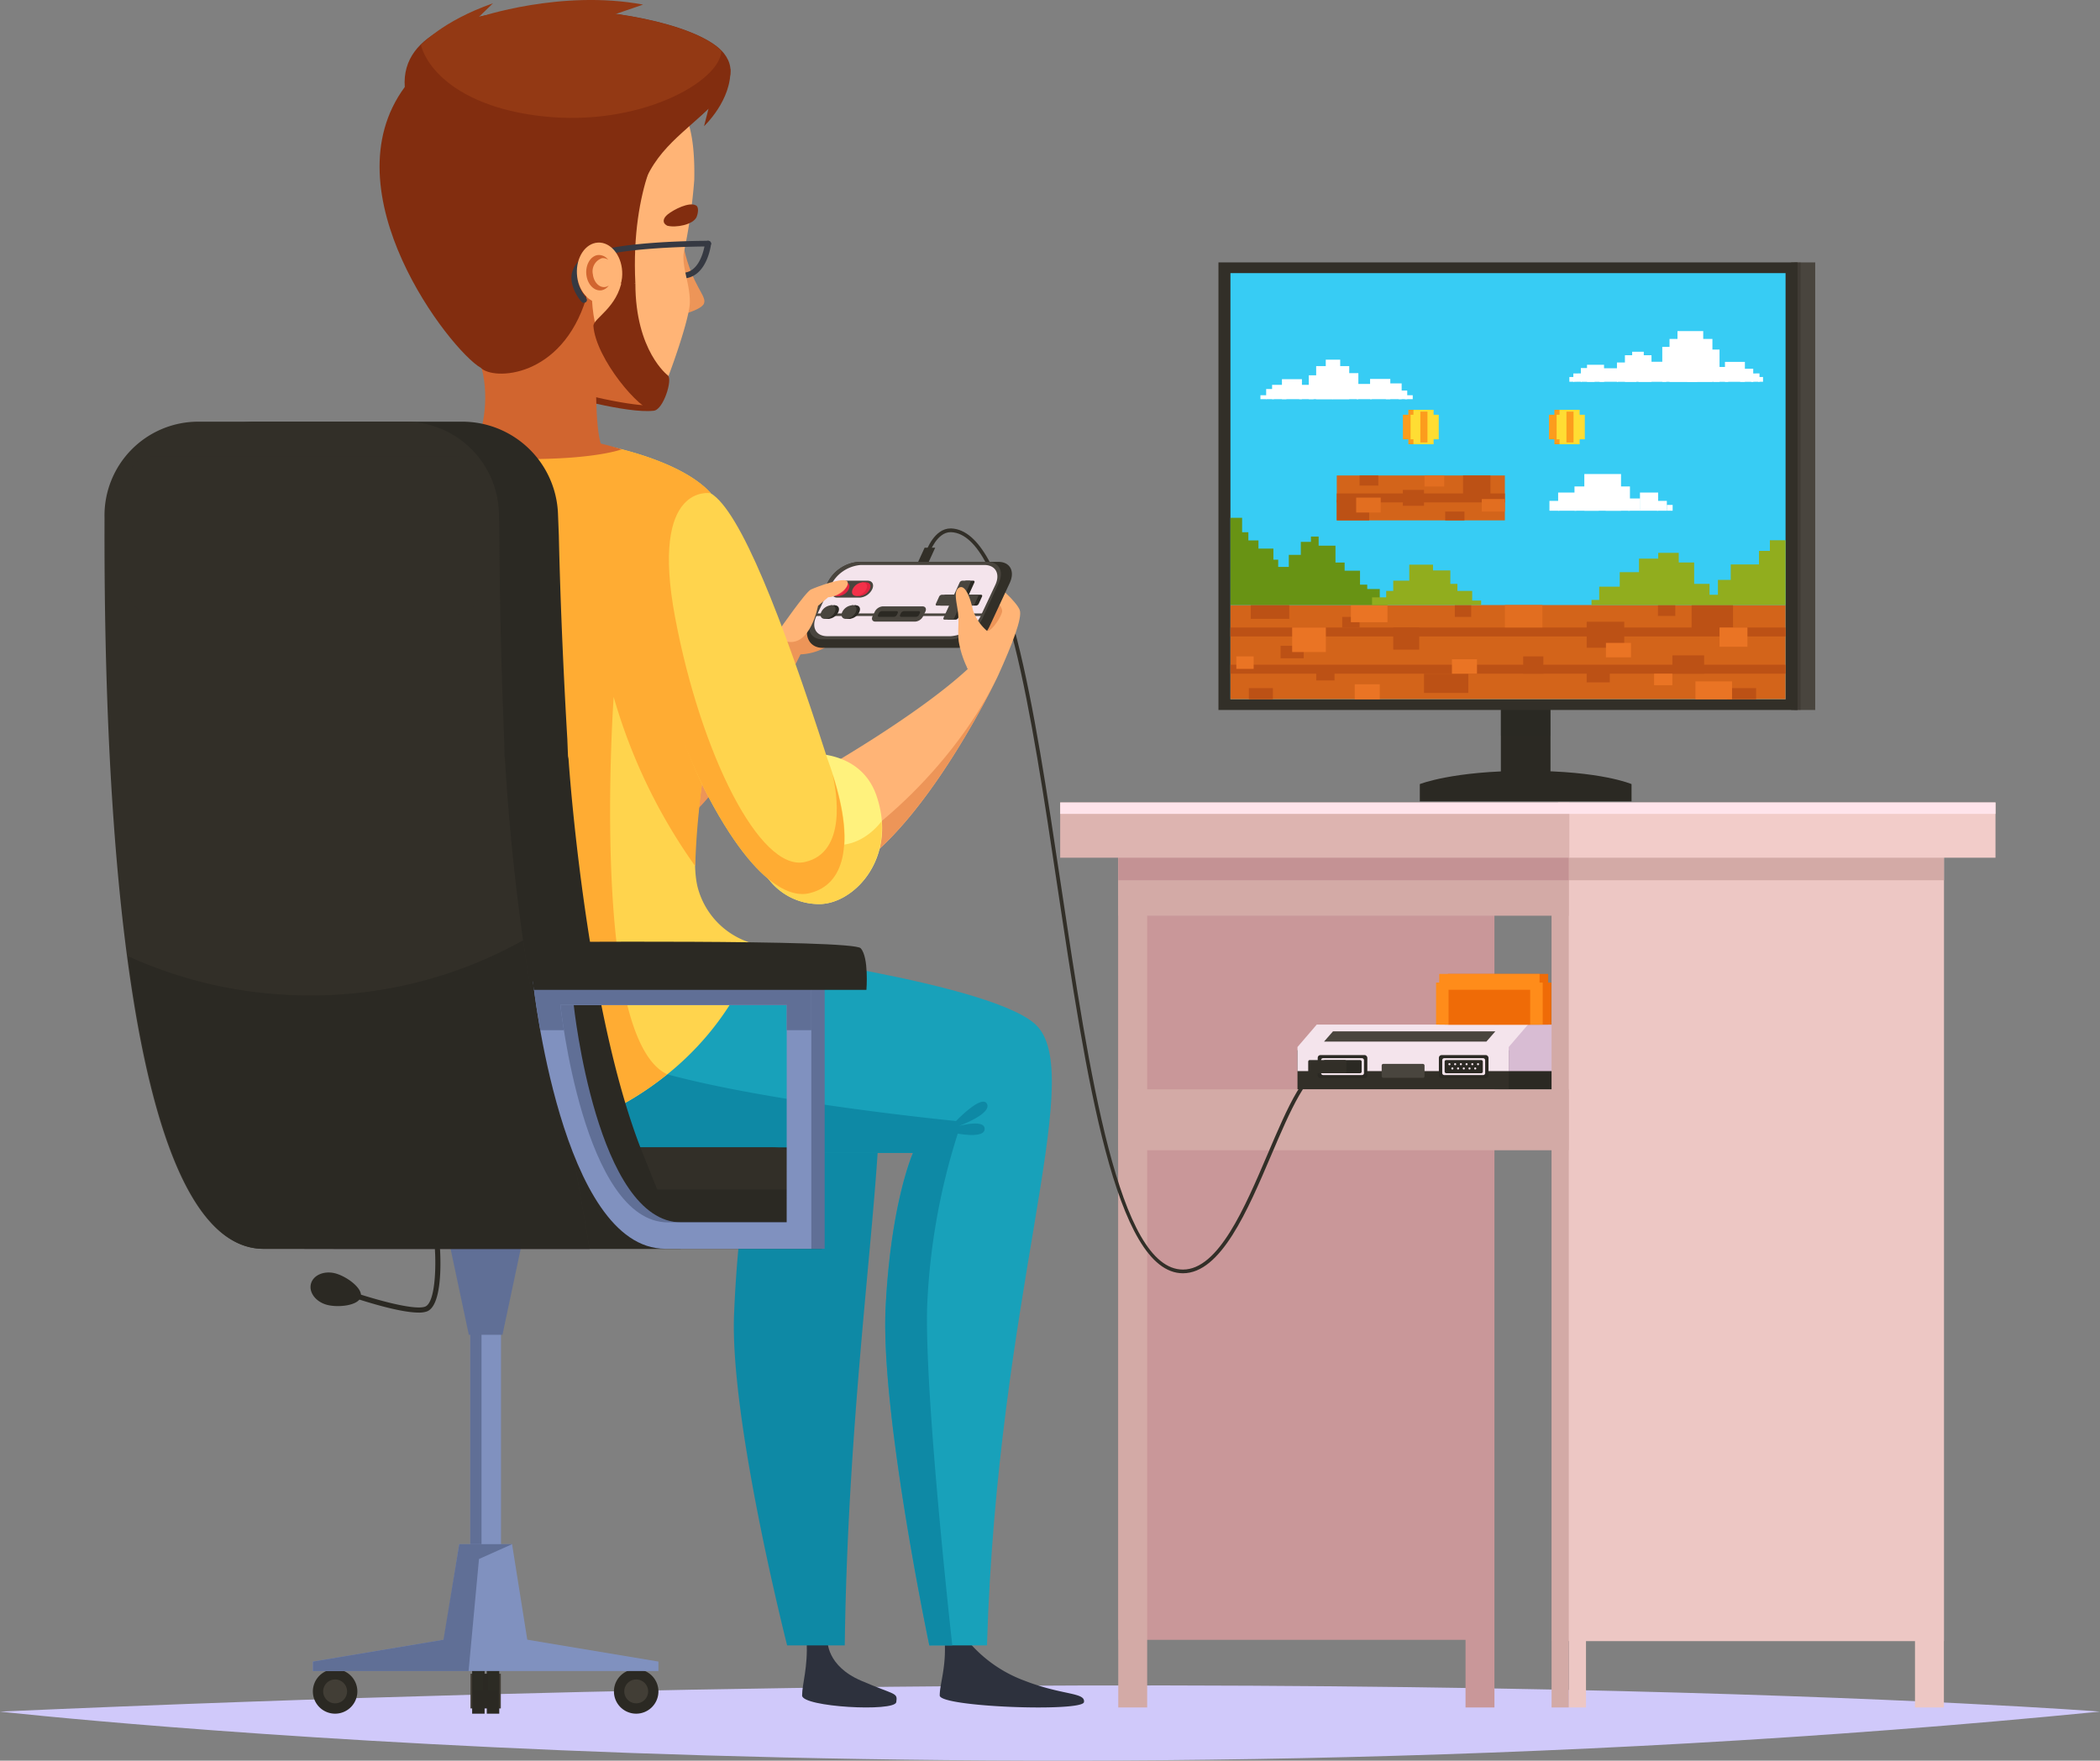 <svg xmlns="http://www.w3.org/2000/svg" width="351.694" height="294.946" viewBox="0 0 351.694 294.946">
  <rect x="0" y="0" width="351.694" height="294.946" fill="#808080" stroke="none"/>
  <g id="Grupo_83213" data-name="Grupo 83213" transform="translate(-28.667 -262.988)">
    <path id="Trazado_115918" data-name="Trazado 115918" d="M380.361,381.9s-128.035-9.861-351.694,0C28.667,381.9,193.438,400.393,380.361,381.9Z" transform="translate(0 167.812)" fill="#d0c9fa"/>
    <g id="Grupo_83080" data-name="Grupo 83080" transform="translate(46.168 262.987)">
      <g id="Grupo_83056" data-name="Grupo 83056" transform="translate(186.558 43.959)">
        <g id="Grupo_83043" data-name="Grupo 83043" transform="translate(33.722 64.155)">
          <rect id="Rectángulo_34009" data-name="Rectángulo 34009" width="8.31" height="24.563" transform="translate(13.574)" fill="#2b2923"/>
          <path id="Trazado_115919" data-name="Trazado 115919" d="M160.583,320.482H125.124v-2.889s5.515-2.224,17.937-2.224,17.522,2.224,17.522,2.224Z" transform="translate(-125.124 -294.354)" fill="#2b2923"/>
          <rect id="Rectángulo_34010" data-name="Rectángulo 34010" width="8.31" height="4.346" transform="translate(13.574 10.771)" fill="#2b2923" opacity="0.3" style="mix-blend-mode: multiply;isolation: isolate"/>
        </g>
        <rect id="Rectángulo_34011" data-name="Rectángulo 34011" width="4.021" height="74.976" transform="translate(95.921)" fill="#49453e"/>
        <rect id="Rectángulo_34012" data-name="Rectángulo 34012" width="1.061" height="74.976" transform="translate(96.443)" fill="#322f28" opacity="0.4" style="mix-blend-mode: screen;isolation: isolate"/>
        <rect id="Rectángulo_34013" data-name="Rectángulo 34013" width="96.982" height="74.976" fill="#322f28"/>
        <rect id="Rectángulo_34014" data-name="Rectángulo 34014" width="92.968" height="71.384" transform="translate(2.007 1.796)" fill="#37ccf4"/>
        <g id="Grupo_83055" data-name="Grupo 83055" transform="translate(2.007 11.506)">
          <g id="Grupo_83046" data-name="Grupo 83046" transform="translate(0 45.893)">
            <rect id="Rectángulo_34015" data-name="Rectángulo 34015" width="92.968" height="15.78" transform="translate(0 0)" fill="#d3641a"/>
            <rect id="Rectángulo_34016" data-name="Rectángulo 34016" width="92.968" height="1.504" transform="translate(0 3.761)" fill="#bc5115"/>
            <rect id="Rectángulo_34017" data-name="Rectángulo 34017" width="92.968" height="1.504" transform="translate(0 9.994)" fill="#bc5115"/>
            <g id="Grupo_83044" data-name="Grupo 83044" transform="translate(3.084 0)">
              <rect id="Rectángulo_34018" data-name="Rectángulo 34018" width="6.932" height="4.567" transform="translate(81.082 4.567) rotate(-180)" fill="#bc5115"/>
              <rect id="Rectángulo_34019" data-name="Rectángulo 34019" width="2.901" height="1.827" transform="translate(71.41 1.827) rotate(-180)" fill="#bc5115"/>
              <rect id="Rectángulo_34020" data-name="Rectángulo 34020" width="6.287" height="4.352" transform="translate(62.866 7.147) rotate(-180)" fill="#bc5115"/>
              <rect id="Rectángulo_34021" data-name="Rectángulo 34021" width="5.32" height="3.063" transform="translate(76.246 11.499) rotate(-180)" fill="#bc5115"/>
              <rect id="Rectángulo_34022" data-name="Rectángulo 34022" width="3.385" height="2.901" transform="translate(49.326 11.499) rotate(-180)" fill="#bc5115"/>
              <rect id="Rectángulo_34023" data-name="Rectángulo 34023" width="7.415" height="3.224" transform="translate(36.753 14.723) rotate(-180)" fill="#bc5115"/>
              <rect id="Rectángulo_34024" data-name="Rectángulo 34024" width="4.352" height="3.707" transform="translate(28.532 7.469) rotate(-180)" fill="#bc5115"/>
              <rect id="Rectángulo_34025" data-name="Rectángulo 34025" width="2.74" height="1.988" transform="translate(37.236 1.988) rotate(-180)" fill="#bc5115"/>
              <rect id="Rectángulo_34026" data-name="Rectángulo 34026" width="2.901" height="1.773" transform="translate(18.538 3.761) rotate(-180)" fill="#bc5115"/>
              <rect id="Rectángulo_34027" data-name="Rectángulo 34027" width="6.448" height="2.311" transform="translate(6.77 2.311) rotate(-180)" fill="#bc5115"/>
              <rect id="Rectángulo_34028" data-name="Rectángulo 34028" width="3.869" height="2.096" transform="translate(9.188 8.92) rotate(-180)" fill="#bc5115"/>
              <rect id="Rectángulo_34029" data-name="Rectángulo 34029" width="3.063" height="1.934" transform="translate(14.346 12.627) rotate(-180)" fill="#bc5115"/>
              <rect id="Rectángulo_34030" data-name="Rectángulo 34030" width="4.03" height="1.864" transform="translate(4.03 15.78) rotate(-180)" fill="#bc5115"/>
              <rect id="Rectángulo_34031" data-name="Rectángulo 34031" width="3.869" height="2.257" transform="translate(60.448 12.95) rotate(-180)" fill="#bc5115"/>
              <rect id="Rectángulo_34032" data-name="Rectángulo 34032" width="4.836" height="1.864" transform="translate(84.95 15.78) rotate(-180)" fill="#bc5115"/>
            </g>
            <rect id="Rectángulo_34033" data-name="Rectángulo 34033" width="6.287" height="3.761" transform="translate(52.248 3.761) rotate(-180)" fill="#e26e20"/>
            <g id="Grupo_83045" data-name="Grupo 83045" transform="translate(0.988 0)">
              <rect id="Rectángulo_34034" data-name="Rectángulo 34034" width="4.191" height="2.418" transform="translate(66.09 8.758) rotate(-180)" fill="#ea7424"/>
              <rect id="Rectángulo_34035" data-name="Rectángulo 34035" width="4.675" height="3.224" transform="translate(85.595 6.985) rotate(-180)" fill="#ea7424"/>
              <rect id="Rectángulo_34036" data-name="Rectángulo 34036" width="3.063" height="1.934" transform="translate(73.022 13.433) rotate(-180)" fill="#ea7424"/>
              <rect id="Rectángulo_34037" data-name="Rectángulo 34037" width="4.191" height="2.418" transform="translate(40.299 11.499) rotate(-180)" fill="#ea7424"/>
              <rect id="Rectángulo_34038" data-name="Rectángulo 34038" width="4.191" height="2.509" transform="translate(24.018 15.781) rotate(-180)" fill="#ea7424"/>
              <rect id="Rectángulo_34039" data-name="Rectángulo 34039" width="5.642" height="4.11" transform="translate(14.991 7.872) rotate(-180)" fill="#ea7424"/>
              <rect id="Rectángulo_34040" data-name="Rectángulo 34040" width="2.901" height="2.095" transform="translate(2.901 10.693) rotate(-180)" fill="#ea7424"/>
              <rect id="Rectángulo_34041" data-name="Rectángulo 34041" width="6.125" height="2.992" transform="translate(83.016 15.781) rotate(-180)" fill="#ea7424"/>
              <rect id="Rectángulo_34042" data-name="Rectángulo 34042" width="6.125" height="2.875" transform="translate(25.308 2.875) rotate(-180)" fill="#ea7424"/>
            </g>
          </g>
          <g id="Grupo_83047" data-name="Grupo 83047" transform="translate(53.425 23.945)">
            <rect id="Rectángulo_34043" data-name="Rectángulo 34043" width="3.043" height="3.043" transform="translate(18.204 6.146) rotate(-180)" fill="#fff"/>
            <rect id="Rectángulo_34044" data-name="Rectángulo 34044" width="3.043" height="3.043" transform="translate(4.499 6.146) rotate(-180)" fill="#fff"/>
            <rect id="Rectángulo_34045" data-name="Rectángulo 34045" width="1.647" height="1.647" transform="translate(19.66 6.146) rotate(-180)" fill="#fff"/>
            <rect id="Rectángulo_34046" data-name="Rectángulo 34046" width="1.647" height="1.647" transform="translate(1.647 6.146) rotate(-180)" fill="#fff"/>
            <rect id="Rectángulo_34047" data-name="Rectángulo 34047" width="0.971" height="0.971" transform="translate(20.631 6.146) rotate(-180)" fill="#fff"/>
            <rect id="Rectángulo_34048" data-name="Rectángulo 34048" width="2.051" height="2.051" transform="translate(15.218 6.146) rotate(-180)" fill="#fff"/>
            <rect id="Rectángulo_34049" data-name="Rectángulo 34049" width="4.066" height="4.066" transform="translate(13.48 6.146) rotate(-180)" fill="#fff"/>
            <rect id="Rectángulo_34050" data-name="Rectángulo 34050" width="4.066" height="4.066" transform="translate(8.261 6.146) rotate(-180)" fill="#fff"/>
            <rect id="Rectángulo_34051" data-name="Rectángulo 34051" width="6.146" height="6.146" transform="translate(11.988 6.146) rotate(-180)" fill="#fff"/>
          </g>
          <g id="Grupo_83048" data-name="Grupo 83048" transform="translate(5.022 4.788)">
            <rect id="Rectángulo_34052" data-name="Rectángulo 34052" width="1.441" height="1.441" transform="translate(24.586 6.615) rotate(-180)" fill="#fff"/>
            <rect id="Rectángulo_34053" data-name="Rectángulo 34053" width="1.305" height="0.659" transform="translate(25.507 6.616) rotate(-180)" fill="#fff"/>
            <rect id="Rectángulo_34054" data-name="Rectángulo 34054" width="1.045" height="0.659" transform="translate(1.045 6.616) rotate(-180)" fill="#fff"/>
            <rect id="Rectángulo_34055" data-name="Rectángulo 34055" width="2.64" height="2.64" transform="translate(23.651 6.615) rotate(-180)" fill="#fff"/>
            <rect id="Rectángulo_34056" data-name="Rectángulo 34056" width="3.389" height="3.389" transform="translate(21.753 6.615) rotate(-180)" fill="#fff"/>
            <rect id="Rectángulo_34057" data-name="Rectángulo 34057" width="2.548" height="2.548" transform="translate(18.664 6.615) rotate(-180)" fill="#fff"/>
            <rect id="Rectángulo_34058" data-name="Rectángulo 34058" width="4.36" height="4.36" transform="translate(16.401 6.615) rotate(-180)" fill="#fff"/>
            <rect id="Rectángulo_34059" data-name="Rectángulo 34059" width="5.537" height="5.538" transform="translate(14.872 6.615) rotate(-180)" fill="#fff"/>
            <rect id="Rectángulo_34060" data-name="Rectángulo 34060" width="3.997" height="3.997" transform="translate(12.096 6.615) rotate(-180)" fill="#fff"/>
            <rect id="Rectángulo_34061" data-name="Rectángulo 34061" width="2.398" height="2.398" transform="translate(8.898 6.615) rotate(-180)" fill="#fff"/>
            <rect id="Rectángulo_34062" data-name="Rectángulo 34062" width="3.347" height="3.347" transform="translate(6.95 6.615) rotate(-180)" fill="#fff"/>
            <rect id="Rectángulo_34063" data-name="Rectángulo 34063" width="2.398" height="2.398" transform="translate(4.352 6.615) rotate(-180)" fill="#fff"/>
            <rect id="Rectángulo_34064" data-name="Rectángulo 34064" width="1.293" height="1.699" transform="translate(2.254 6.615) rotate(-180)" fill="#fff"/>
            <rect id="Rectángulo_34065" data-name="Rectángulo 34065" width="2.418" height="2.418" transform="translate(13.36 2.418) rotate(-180)" fill="#fff"/>
          </g>
          <g id="Grupo_83049" data-name="Grupo 83049" transform="translate(56.76)">
            <rect id="Rectángulo_34066" data-name="Rectángulo 34066" width="2.306" height="2.306" transform="translate(1.924 6.19)" fill="#fff"/>
            <rect id="Rectángulo_34067" data-name="Rectángulo 34067" width="2.852" height="2.852" transform="translate(2.956 5.644)" fill="#fff"/>
            <rect id="Rectángulo_34068" data-name="Rectángulo 34068" width="3.093" height="2.265" transform="translate(5.053 6.229) rotate(-0.1)" fill="#fff"/>
            <rect id="Rectángulo_34069" data-name="Rectángulo 34069" width="3.237" height="3.237" transform="translate(7.971 5.259)" fill="#fff"/>
            <rect id="Rectángulo_34070" data-name="Rectángulo 34070" width="4.451" height="4.451" transform="translate(9.305 4.045)" fill="#fff"/>
            <rect id="Rectángulo_34071" data-name="Rectángulo 34071" width="1.942" height="1.942" transform="translate(10.519 3.459)" fill="#fff"/>
            <rect id="Rectángulo_34072" data-name="Rectángulo 34072" width="4.638" height="3.359" transform="translate(11.591 5.137)" fill="#fff"/>
            <rect id="Rectángulo_34073" data-name="Rectángulo 34073" width="5.847" height="5.847" transform="translate(15.561 2.649)" fill="#fff"/>
            <rect id="Rectángulo_34074" data-name="Rectángulo 34074" width="7.182" height="7.182" transform="translate(16.775 1.314)" fill="#fff"/>
            <rect id="Rectángulo_34075" data-name="Rectángulo 34075" width="5.401" height="5.401" transform="translate(19.748 3.095)" fill="#fff"/>
            <rect id="Rectángulo_34076" data-name="Rectángulo 34076" width="4.309" height="4.309" transform="translate(18.11)" fill="#fff"/>
            <rect id="Rectángulo_34077" data-name="Rectángulo 34077" width="2.488" height="2.488" transform="translate(24.118 6.008)" fill="#fff"/>
            <rect id="Rectángulo_34078" data-name="Rectángulo 34078" width="3.338" height="3.338" transform="translate(26.059 5.158)" fill="#fff"/>
            <rect id="Rectángulo_34079" data-name="Rectángulo 34079" width="2.185" height="2.185" transform="translate(28.608 6.311)" fill="#fff"/>
            <rect id="Rectángulo_34080" data-name="Rectángulo 34080" width="1.397" height="1.397" transform="matrix(1, -0.002, 0.002, 1, 0.666, 7.097)" fill="#fff"/>
            <rect id="Rectángulo_34081" data-name="Rectángulo 34081" width="1.397" height="1.397" transform="matrix(1, -0.002, 0.002, 1, 30.446, 7.097)" fill="#fff"/>
            <rect id="Rectángulo_34082" data-name="Rectángulo 34082" width="0.804" height="0.804" transform="translate(0 7.688) rotate(-0.14)" fill="#fff"/>
            <rect id="Rectángulo_34083" data-name="Rectángulo 34083" width="0.804" height="0.804" transform="translate(31.629 7.688) rotate(-0.141)" fill="#fff"/>
          </g>
          <path id="Trazado_115920" data-name="Trazado 115920" d="M169.287,299.7h-2.624v1.782h-1.827v2.268h-4.728v2.592h-2.149v2.493h-1.4v-1.827h-2.579v-3.581H151.4v-1.62h-3.439v.972H144.74v2.268h-3.224v2.43h-3.439V309.7h-1.289v.86h32.5Z" transform="translate(-76.319 -264.661)" fill="#91ad1e"/>
          <path id="Trazado_115921" data-name="Trazado 115921" d="M112.258,312.79h26.3v-.833h-1.29V310.1h-2.1v-.725H133.96v-2.337h-2.579v-1.37H129.85V302.85h-2.821v-1.531h-1.29v.886h-1.693v2.176h-2.015V306.4h-1.773v-1.209h-.806v-1.854h-2.5v-1.37h-1.692v-1.37h-1.048v-2.418h-1.955Z" transform="translate(-112.258 -266.897)" fill="#689314"/>
          <path id="Trazado_115922" data-name="Trazado 115922" d="M140.148,308.128v-.752h-1.5v-1.612h-2.472v-1.182H134.99v-2.257h-2.9v-.967h-3.976v2.686h-2.687v1.719h-1.182v1.075h-2.364v1.29Z" transform="translate(-98.163 -262.234)" fill="#91ad1e"/>
          <g id="Grupo_83052" data-name="Grupo 83052" transform="translate(17.806 24.186)">
            <rect id="Rectángulo_34084" data-name="Rectángulo 34084" width="28.156" height="7.522" transform="translate(28.156 7.522) rotate(-180)" fill="#d3641a"/>
            <rect id="Rectángulo_34085" data-name="Rectángulo 34085" width="28.156" height="1.504" transform="translate(0 3.009)" fill="#bc5115"/>
            <g id="Grupo_83050" data-name="Grupo 83050" transform="translate(0 0)">
              <rect id="Rectángulo_34086" data-name="Rectángulo 34086" width="4.594" height="3.546" transform="translate(25.738 3.546) rotate(-180)" fill="#bc5115"/>
              <rect id="Rectángulo_34087" data-name="Rectángulo 34087" width="3.224" height="1.478" transform="translate(21.385 7.522) rotate(-180)" fill="#bc5115"/>
              <rect id="Rectángulo_34088" data-name="Rectángulo 34088" width="3.546" height="2.66" transform="translate(14.615 5.078) rotate(-180)" fill="#bc5115"/>
              <rect id="Rectángulo_34089" data-name="Rectángulo 34089" width="3.143" height="1.693" transform="translate(6.958 1.693) rotate(-180)" fill="#bc5115"/>
              <rect id="Rectángulo_34090" data-name="Rectángulo 34090" width="5.427" height="3.412" transform="translate(5.427 7.522) rotate(-180)" fill="#bc5115"/>
            </g>
            <g id="Grupo_83051" data-name="Grupo 83051" transform="translate(3.251 0)">
              <rect id="Rectángulo_34091" data-name="Rectángulo 34091" width="3.869" height="2.095" transform="translate(24.905 6.045) rotate(-180)" fill="#e26e20"/>
              <rect id="Rectángulo_34092" data-name="Rectángulo 34092" width="3.305" height="1.854" transform="translate(14.75 1.854) rotate(-180)" fill="#e26e20"/>
              <rect id="Rectángulo_34093" data-name="Rectángulo 34093" width="4.11" height="2.498" transform="translate(4.11 6.206) rotate(-180)" fill="#e26e20"/>
            </g>
          </g>
          <g id="Grupo_83053" data-name="Grupo 83053" transform="translate(53.348 13.188)">
            <rect id="Rectángulo_34094" data-name="Rectángulo 34094" width="4.717" height="4.114" transform="translate(4.717 4.941) rotate(-180)" fill="#fc9c1d"/>
            <rect id="Rectángulo_34095" data-name="Rectángulo 34095" width="2.097" height="4.114" transform="translate(4.565 4.941) rotate(-180)" fill="#fc9c1d"/>
            <rect id="Rectángulo_34096" data-name="Rectángulo 34096" width="3.375" height="5.767" transform="translate(4.282 5.767) rotate(-180)" fill="#fc9c1d"/>
            <rect id="Rectángulo_34097" data-name="Rectángulo 34097" width="3.375" height="5.767" transform="translate(5.138 5.767) rotate(-180)" fill="#fd3"/>
            <rect id="Rectángulo_34098" data-name="Rectángulo 34098" width="4.717" height="4.114" transform="translate(5.998 4.941) rotate(-180)" fill="#fd3"/>
            <rect id="Rectángulo_34099" data-name="Rectángulo 34099" width="1.19" height="5.163" transform="translate(4.112 5.465) rotate(-180)" fill="#fc9c1d"/>
          </g>
          <g id="Grupo_83054" data-name="Grupo 83054" transform="translate(28.885 13.188)">
            <rect id="Rectángulo_34100" data-name="Rectángulo 34100" width="4.717" height="4.114" transform="translate(4.717 4.941) rotate(-180)" fill="#fc9c1d"/>
            <rect id="Rectángulo_34101" data-name="Rectángulo 34101" width="2.097" height="4.114" transform="translate(4.565 4.941) rotate(-180)" fill="#fc9c1d"/>
            <rect id="Rectángulo_34102" data-name="Rectángulo 34102" width="3.375" height="5.767" transform="translate(4.282 5.767) rotate(-180)" fill="#fc9c1d"/>
            <rect id="Rectángulo_34103" data-name="Rectángulo 34103" width="3.375" height="5.767" transform="translate(5.138 5.767) rotate(-180)" fill="#fd3"/>
            <rect id="Rectángulo_34104" data-name="Rectángulo 34104" width="4.716" height="4.114" transform="translate(5.998 4.941) rotate(-180)" fill="#fd3"/>
            <rect id="Rectángulo_34105" data-name="Rectángulo 34105" width="1.191" height="5.163" transform="translate(4.112 5.465) rotate(-180)" fill="#fc9c1d"/>
          </g>
        </g>
      </g>
      <g id="table" transform="translate(160.054 134.431)">
        <rect id="Rectángulo_34106" data-name="Rectángulo 34106" width="60.558" height="135.413" transform="translate(9.723 4.862)" fill="#c99799"/>
        <rect id="Rectángulo_34107" data-name="Rectángulo 34107" width="4.842" height="147.151" transform="translate(67.882 4.452)" fill="#c99799"/>
        <g id="Grupo_83064" data-name="Grupo 83064" transform="translate(39.739 28.719)">
          <rect id="Rectángulo_34108" data-name="Rectángulo 34108" width="35.378" height="9.671" transform="translate(69.068 19.343) rotate(-180)" fill="#2b2923"/>
          <rect id="Rectángulo_34109" data-name="Rectángulo 34109" width="35.378" height="7.791" transform="translate(69.068 16.281) rotate(-180)" fill="#d8bcd3"/>
          <rect id="Rectángulo_34110" data-name="Rectángulo 34110" width="35.378" height="6.555" transform="translate(35.378 19.343) rotate(-180)" fill="#322f28"/>
          <path id="Trazado_115923" data-name="Trazado 115923" d="M152.191,340.4H116.813V336.37l3.224-3.756h35.378l-3.224,3.756Z" transform="translate(-116.813 -324.124)" fill="#f4e4ec"/>
          <g id="Grupo_83062" data-name="Grupo 83062" transform="translate(1.795 13.597)">
            <g id="Grupo_83060" data-name="Grupo 83060" transform="translate(21.885 0)">
              <rect id="Rectángulo_34111" data-name="Rectángulo 34111" width="8.311" height="3.869" rx="0.451" transform="translate(8.311 3.869) rotate(-180)" fill="#2b2923"/>
              <rect id="Rectángulo_34112" data-name="Rectángulo 34112" width="7.189" height="2.834" rx="0.33" transform="translate(7.75 3.352) rotate(-180)" fill="#f4e4ec"/>
              <rect id="Rectángulo_34113" data-name="Rectángulo 34113" width="6.395" height="2.205" rx="0.257" transform="translate(7.36 3.037) rotate(-180)" fill="#2b2923"/>
              <g id="Grupo_83059" data-name="Grupo 83059" transform="translate(1.594 1.352)">
                <g id="Grupo_83057" data-name="Grupo 83057">
                  <circle id="Elipse_4769" data-name="Elipse 4769" cx="0.175" cy="0.175" r="0.175" transform="translate(4.787 0)" fill="#f4e4ec"/>
                  <circle id="Elipse_4770" data-name="Elipse 4770" cx="0.175" cy="0.175" r="0.175" transform="translate(3.829 0)" fill="#f4e4ec"/>
                  <circle id="Elipse_4771" data-name="Elipse 4771" cx="0.175" cy="0.175" r="0.175" transform="translate(2.872 0)" fill="#f4e4ec"/>
                  <circle id="Elipse_4772" data-name="Elipse 4772" cx="0.175" cy="0.175" r="0.175" transform="translate(1.914 0)" fill="#f4e4ec"/>
                  <path id="Trazado_115924" data-name="Trazado 115924" d="M127.454,335.409a.175.175,0,1,0,.175-.175A.174.174,0,0,0,127.454,335.409Z" transform="translate(-126.498 -335.234)" fill="#f4e4ec"/>
                  <path id="Trazado_115925" data-name="Trazado 115925" d="M127.066,335.409a.175.175,0,1,0,.35,0,.175.175,0,0,0-.35,0Z" transform="translate(-127.066 -335.234)" fill="#f4e4ec"/>
                </g>
                <g id="Grupo_83058" data-name="Grupo 83058" transform="translate(0.489 0.715)">
                  <path id="Trazado_115926" data-name="Trazado 115926" d="M128.818,335.7a.175.175,0,1,0,.175-.175A.174.174,0,0,0,128.818,335.7Z" transform="translate(-124.988 -335.524)" fill="#f4e4ec"/>
                  <circle id="Elipse_4773" data-name="Elipse 4773" cx="0.175" cy="0.175" r="0.175" transform="translate(2.872 0)" fill="#f4e4ec"/>
                  <circle id="Elipse_4774" data-name="Elipse 4774" cx="0.175" cy="0.175" r="0.175" transform="translate(1.915 0)" fill="#f4e4ec"/>
                  <circle id="Elipse_4775" data-name="Elipse 4775" cx="0.175" cy="0.175" r="0.175" transform="translate(0.957 0)" fill="#f4e4ec"/>
                  <circle id="Elipse_4776" data-name="Elipse 4776" cx="0.175" cy="0.175" r="0.175" transform="translate(0 0)" fill="#f4e4ec"/>
                </g>
              </g>
            </g>
            <g id="Grupo_83061" data-name="Grupo 83061" transform="translate(0 0)">
              <rect id="Rectángulo_34114" data-name="Rectángulo 34114" width="8.311" height="3.869" rx="0.451" transform="translate(9.903 3.869) rotate(-180)" fill="#2b2923"/>
              <rect id="Rectángulo_34115" data-name="Rectángulo 34115" width="7.189" height="2.834" rx="0.33" transform="translate(9.342 3.352) rotate(-180)" fill="#f4e4ec"/>
              <rect id="Rectángulo_34116" data-name="Rectángulo 34116" width="6.395" height="2.205" rx="0.257" transform="translate(8.952 3.037) rotate(-180)" fill="#2b2923"/>
              <rect id="Rectángulo_34117" data-name="Rectángulo 34117" width="6.395" height="2.205" rx="0.257" transform="translate(6.395 3.037) rotate(-180)" fill="#322f28"/>
            </g>
          </g>
          <rect id="Rectángulo_34118" data-name="Rectángulo 34118" width="7.178" height="2.337" rx="0.262" transform="translate(21.278 17.409) rotate(-180)" fill="#49453e"/>
          <path id="Trazado_115927" data-name="Trazado 115927" d="M120.121,333.072H147.31l-1.5,1.72H118.617Z" transform="translate(-114.171 -323.454)" fill="#49453e"/>
          <g id="Grupo_83063" data-name="Grupo 83063" transform="translate(23.208 0)">
            <rect id="Rectángulo_34119" data-name="Rectángulo 34119" width="16.799" height="8.49" transform="translate(18.779 8.49) rotate(-180)" fill="#ef6b07"/>
            <rect id="Rectángulo_34120" data-name="Rectángulo 34120" width="17.858" height="7.039" transform="translate(19.309 8.49) rotate(-180)" fill="#ef6b07"/>
            <rect id="Rectángulo_34121" data-name="Rectángulo 34121" width="16.799" height="8.49" transform="translate(17.329 8.49) rotate(-180)" fill="#ff8c1a"/>
            <rect id="Rectángulo_34122" data-name="Rectángulo 34122" width="17.858" height="7.039" transform="translate(17.858 8.49) rotate(-180)" fill="#ff8c1a"/>
            <rect id="Rectángulo_34123" data-name="Rectángulo 34123" width="13.667" height="5.83" transform="translate(15.763 8.49) rotate(-180)" fill="#ef6b07"/>
          </g>
        </g>
        <rect id="Rectángulo_34124" data-name="Rectángulo 34124" width="4.842" height="147.151" transform="translate(143.153 4.452)" fill="#edc7c4"/>
        <rect id="Rectángulo_34125" data-name="Rectángulo 34125" width="2.881" height="147.151" transform="translate(85.174 4.452)" fill="#edc7c4"/>
        <rect id="Rectángulo_34126" data-name="Rectángulo 34126" width="65.612" height="135.628" transform="translate(82.383 4.862)" fill="#edc7c4"/>
        <rect id="Rectángulo_34127" data-name="Rectángulo 34127" width="4.842" height="147.151" transform="translate(9.723 4.452)" fill="#d3aaa6"/>
        <rect id="Rectángulo_34128" data-name="Rectángulo 34128" width="75.451" height="14.107" transform="translate(9.723 4.862)" fill="#d3aaa6"/>
        <rect id="Rectángulo_34129" data-name="Rectángulo 34129" width="75.451" height="10.196" transform="translate(9.723 48.062)" fill="#d3aaa6"/>
        <rect id="Rectángulo_34130" data-name="Rectángulo 34130" width="62.821" height="8.167" transform="translate(85.174 4.862)" fill="#d3aaa6"/>
        <rect id="Rectángulo_34131" data-name="Rectángulo 34131" width="73.261" height="9.252" transform="translate(83.377)" fill="#f2ccc9"/>
        <rect id="Rectángulo_34132" data-name="Rectángulo 34132" width="2.881" height="142.35" transform="translate(82.293 9.252)" fill="#d3aaa6"/>
        <rect id="Rectángulo_34133" data-name="Rectángulo 34133" width="75.451" height="8.538" transform="translate(9.723 4.49)" fill="#c49294"/>
        <rect id="Rectángulo_34134" data-name="Rectángulo 34134" width="85.264" height="9.252" fill="#ddb4b0"/>
        <rect id="Rectángulo_34135" data-name="Rectángulo 34135" width="156.638" height="1.912" fill="#ffe4eb"/>
      </g>
      <g id="Grupo_83079" data-name="Grupo 83079">
        <g id="Grupo_83072" data-name="Grupo 83072" transform="translate(37.565)">
          <path id="Trazado_115928" data-name="Trazado 115928" d="M71.53,342.516c14.591-2.342,29.745-34.017,29.745-34.017l-4.837-1.832-25.79,17.71Z" transform="translate(-22.226 -198.989)" fill="#ed9558"/>
          <path id="Trazado_115929" data-name="Trazado 115929" d="M134.6,423.674c6.343,0,10.817-10.487,14.764-19.746,3.173-7.428,6.165-14.441,9.419-14.559l-.02-.619c-3.651.121-6.582,6.989-9.974,14.936-3.87,9.079-8.258,19.369-14.189,19.369-10.76,0-15.676-32.747-20.431-64.4-4.58-30.5-8.907-59.312-18.353-59.753-.044,0-.1,0-.143,0-2.717,0-4.031,3.683-4.087,3.846l.589.2c.01-.034,1.23-3.422,3.505-3.422h.106c8.939.417,13.428,30.312,17.764,59.221C118.342,390.663,123.3,423.674,134.6,423.674Z" transform="translate(8.449 -210.377)" fill="#322f28"/>
          <path id="Trazado_115930" data-name="Trazado 115930" d="M83.565,311.643a9.4,9.4,0,0,0,6.932-1.891c3.143-2.542-4.593-5.2-4.593-5.2l-4.272,2.98Z" transform="translate(-6.131 -202.09)" fill="#ed9558"/>
          <path id="Trazado_115931" data-name="Trazado 115931" d="M99.545,318.647c2.544-5.611,4.137-9.833,3.708-11.123s-4.112-4.837-5.724-5.16-1.238,8.6-1.055,9.027-3,3.6-1.925,5.988S99.545,318.647,99.545,318.647Z" transform="translate(12.467 -205.306)" fill="#ffb476"/>
          <path id="Trazado_115932" data-name="Trazado 115932" d="M97.884,304.106a1.57,1.57,0,0,1,.451.961c.081.643-1.723,3.525-2.529,3.362S97.884,304.106,97.884,304.106Z" transform="translate(14.429 -202.742)" fill="#ed9558"/>
          <g id="Grupo_83070" data-name="Grupo 83070" transform="translate(80.067 91.743)">
            <path id="Trazado_115933" data-name="Trazado 115933" d="M90.946,303.107h1.774l1.323-2.9H92.269Z" transform="translate(-72.551 -300.203)" fill="#322f28"/>
            <path id="Trazado_115934" data-name="Trazado 115934" d="M86.139,315.573h22.729a6.365,6.365,0,0,0,5.179-3.535l3.407-7.334c.907-1.952.059-3.535-1.893-3.535H92.1a6.358,6.358,0,0,0-5.177,3.535l-3.069,6.6C82.949,313.261,83.7,315.573,86.139,315.573Z" transform="translate(-83.484 -298.788)" fill="#322f28"/>
            <path id="Trazado_115935" data-name="Trazado 115935" d="M85.891,314.143h21.619a6.358,6.358,0,0,0,5.179-3.535l2.7-5.9c.907-1.952.059-3.535-1.893-3.535H91.879A6.358,6.358,0,0,0,86.7,304.7l-2.7,5.9C83.093,312.56,83.939,314.143,85.891,314.143Z" transform="translate(-83.261 -298.788)" fill="#49453e"/>
            <path id="Trazado_115936" data-name="Trazado 115936" d="M86.165,313.31h20.688a6.11,6.11,0,0,0,4.982-3.333l2.473-5.263c.868-1.842.047-3.333-1.837-3.333H91.783a6.106,6.106,0,0,0-4.98,3.333l-2.475,5.263C83.461,311.818,84.284,313.31,86.165,313.31Z" transform="translate(-82.753 -298.477)" fill="#f4e4ec"/>
            <path id="Trazado_115937" data-name="Trazado 115937" d="M84,305.106h28.012l.193-.433H84.194Z" transform="translate(-82.727 -293.655)" fill="#49453e"/>
            <g id="Grupo_83065" data-name="Grupo 83065" transform="translate(22.227 5.536)">
              <path id="Trazado_115938" data-name="Trazado 115938" d="M99.054,304.917l.55-1.205c.076-.17,0-.308-.168-.308H93.529a.547.547,0,0,0-.449.308l-.55,1.205c-.076.17,0,.308.168.308h5.907A.547.547,0,0,0,99.054,304.917Z" transform="translate(-92.501 -301.051)" fill="#2b2923"/>
              <path id="Trazado_115939" data-name="Trazado 115939" d="M97.4,302.449H96.19a.548.548,0,0,0-.449.311l-2.689,5.907c-.079.17,0,.308.168.308h1.2a.55.55,0,0,0,.449-.308l2.692-5.907C97.639,302.587,97.565,302.449,97.4,302.449Z" transform="translate(-91.74 -302.449)" fill="#2b2923"/>
            </g>
            <g id="Grupo_83066" data-name="Grupo 83066" transform="translate(21.571 5.536)">
              <path id="Trazado_115940" data-name="Trazado 115940" d="M98.788,304.917l.547-1.205c.079-.17,0-.308-.168-.308H93.261a.55.55,0,0,0-.449.308l-.547,1.205c-.079.17,0,.308.168.308H98.34A.55.55,0,0,0,98.788,304.917Z" transform="translate(-92.234 -301.051)" fill="#49453e"/>
              <path id="Trazado_115941" data-name="Trazado 115941" d="M97.128,302.449h-1.2a.545.545,0,0,0-.449.311l-2.692,5.907c-.079.17,0,.308.168.308h1.2a.547.547,0,0,0,.449-.308L97.3,302.76C97.375,302.587,97.3,302.449,97.128,302.449Z" transform="translate(-91.474 -302.449)" fill="#49453e"/>
            </g>
            <g id="Grupo_83068" data-name="Grupo 83068" transform="translate(10.899 9.836)">
              <path id="Trazado_115942" data-name="Trazado 115942" d="M88.486,306.749h6.653a1.62,1.62,0,0,0,1.324-.888l.385-.784c.232-.488.012-.885-.488-.885H89.706a1.63,1.63,0,0,0-1.326.885l-.382.784C87.766,306.352,87.986,306.749,88.486,306.749Z" transform="translate(-87.906 -304.193)" fill="#49453e"/>
              <g id="Grupo_83067" data-name="Grupo 83067" transform="translate(0.98 0.801)">
                <path id="Trazado_115943" data-name="Trazado 115943" d="M90.021,305.472H92.5a.607.607,0,0,0,.5-.33l.143-.293c.086-.182,0-.33-.182-.33H90.477a.607.607,0,0,0-.5.33l-.143.293C89.752,305.324,89.834,305.472,90.021,305.472Z" transform="translate(-86.104 -304.518)" fill="#2b2923"/>
                <path id="Trazado_115944" data-name="Trazado 115944" d="M88.52,305.472H91a.607.607,0,0,0,.493-.33l.143-.293c.086-.182,0-.33-.182-.33H88.976a.607.607,0,0,0-.5.33l-.143.293C88.251,305.324,88.335,305.472,88.52,305.472Z" transform="translate(-88.303 -304.518)" fill="#2b2923"/>
              </g>
            </g>
            <g id="Grupo_83069" data-name="Grupo 83069" transform="translate(2.287 5.536)">
              <path id="Trazado_115945" data-name="Trazado 115945" d="M86.156,306.4h.7l.94-2.282h-.7Z" transform="translate(-81.857 -300.004)" fill="#2b2923"/>
              <path id="Trazado_115946" data-name="Trazado 115946" d="M84.716,306.4h.7l.941-2.282h-.7Z" transform="translate(-83.966 -300.004)" fill="#2b2923"/>
              <path id="Trazado_115947" data-name="Trazado 115947" d="M86.094,305.281h3.782a2.517,2.517,0,0,0,2.061-1.415h0c.357-.781.012-1.417-.769-1.417H87.383a2.516,2.516,0,0,0-2.058,1.417h0C84.967,304.648,85.313,305.281,86.094,305.281Z" transform="translate(-83.281 -302.449)" fill="#49453e"/>
              <path id="Trazado_115948" data-name="Trazado 115948" d="M86.9,303.7c-.288.629-.01,1.141.621,1.141a2.031,2.031,0,0,0,1.659-1.141c.288-.631.01-1.141-.621-1.141A2.025,2.025,0,0,0,86.9,303.7Z" transform="translate(-80.936 -302.285)" fill="#e0243f"/>
              <path id="Trazado_115949" data-name="Trazado 115949" d="M85.471,303.7c-.288.629-.01,1.141.621,1.141a2.034,2.034,0,0,0,1.662-1.141c.286-.631.01-1.141-.621-1.141A2.026,2.026,0,0,0,85.471,303.7Z" transform="translate(-83.027 -302.285)" fill="#e0243f"/>
              <path id="Trazado_115950" data-name="Trazado 115950" d="M86.186,305.26c-.286.631-.007,1.141.621,1.141a2.026,2.026,0,0,0,1.662-1.141c.288-.629.01-1.141-.621-1.141A2.038,2.038,0,0,0,86.186,305.26Z" transform="translate(-81.977 -300.002)" fill="#2b2923"/>
              <path id="Trazado_115951" data-name="Trazado 115951" d="M84.761,305.26c-.288.631-.01,1.141.621,1.141a2.032,2.032,0,0,0,1.662-1.141c.286-.629.007-1.141-.621-1.141A2.031,2.031,0,0,0,84.761,305.26Z" transform="translate(-84.068 -300.002)" fill="#2b2923"/>
              <path id="Trazado_115952" data-name="Trazado 115952" d="M85.951,305.26c-.286.631-.007,1.141.621,1.141a2.026,2.026,0,0,0,1.662-1.141c.288-.629.01-1.141-.621-1.141A2.037,2.037,0,0,0,85.951,305.26Z" transform="translate(-82.322 -300.002)" fill="#49453e"/>
              <path id="Trazado_115953" data-name="Trazado 115953" d="M84.526,305.26c-.288.631-.01,1.141.621,1.141a2.033,2.033,0,0,0,1.662-1.141c.286-.629.007-1.141-.621-1.141A2.031,2.031,0,0,0,84.526,305.26Z" transform="translate(-84.412 -300.002)" fill="#49453e"/>
              <path id="Trazado_115954" data-name="Trazado 115954" d="M86.839,304.843h.7l.94-2.283h-.7Z" transform="translate(-80.856 -302.285)" fill="#e0243f"/>
              <path id="Trazado_115955" data-name="Trazado 115955" d="M85.438,304.843h.7l.941-2.283h-.7Z" transform="translate(-82.909 -302.285)" fill="#e0243f"/>
              <path id="Trazado_115956" data-name="Trazado 115956" d="M86.663,303.7c-.288.629-.01,1.141.621,1.141a2.031,2.031,0,0,0,1.659-1.141c.288-.631.01-1.141-.621-1.141A2.025,2.025,0,0,0,86.663,303.7Z" transform="translate(-81.281 -302.285)" fill="#f43149"/>
              <path id="Trazado_115957" data-name="Trazado 115957" d="M85.235,303.7c-.286.629-.01,1.141.621,1.141a2.034,2.034,0,0,0,1.662-1.141c.286-.631.01-1.141-.621-1.141A2.029,2.029,0,0,0,85.235,303.7Z" transform="translate(-83.371 -302.285)" fill="#f43149"/>
            </g>
          </g>
          <path id="Trazado_115958" data-name="Trazado 115958" d="M93,302.687c.392.89-1.538,2.542-3.234,2.586l-1.7,1.44s-1.272,6.934-5.3,5.968l-1.129-2.016s4.351-6.286,5.238-6.688S92.572,301.724,93,302.687Z" transform="translate(-6.131 -205.224)" fill="#ffb476"/>
          <g id="Grupo_83071" data-name="Grupo 83071">
            <path id="Trazado_115959" data-name="Trazado 115959" d="M82.368,294.8c-4.514.525-15.634-2.7-15.634-2.7l3.922-3.868,11.818,1.612Z" transform="translate(-27.959 -225.994)" fill="#822d0f"/>
            <path id="Trazado_115960" data-name="Trazado 115960" d="M79.661,296.344c-21.716,1.592,8.85,74.317,24.067,65.056,7-4.257-.984-17.434-6.345-31.584S85.583,295.91,79.661,296.344Z" transform="translate(-20.068 -214.125)" fill="#ffb476"/>
            <path id="Trazado_115961" data-name="Trazado 115961" d="M84.838,344.3c14.591-2.344,29.9-34.581,29.9-34.581a20.132,20.132,0,0,0-5-1.267c-8.867,8.2-25.793,17.707-25.793,17.707Z" transform="translate(-2.73 -196.376)" fill="#ffb476"/>
            <path id="Trazado_115962" data-name="Trazado 115962" d="M98.35,343.5l-.118.032-.027.01,0,0c-7.181,1.79-16.948-11.633-23.372-26.8l19.046-4.228,1.75,4.321-11.848,7.659S91.3,340.4,96.891,339.967s22.781-13.756,31.219-31C128.109,308.965,112.9,340.97,98.35,343.5Z" transform="translate(-16.097 -195.623)" fill="#ed9558"/>
            <path id="Trazado_115963" data-name="Trazado 115963" d="M80.658,334.431A10.6,10.6,0,0,0,90.07,339.4c5.7-.32,12.683-7.822,9.242-18.052-2.771-8.239-12.143-7.095-12.143-7.095Z" transform="translate(-7.558 -187.96)" fill="#fff27d"/>
            <path id="Trazado_115964" data-name="Trazado 115964" d="M97.225,375.663a22.51,22.51,0,0,0,9.442,6.663c6.387,2.5,10.275,1.94,10,3.609s-24.154.828-24.156-1.112,1.109-4.718.831-9.16S97.225,375.663,97.225,375.663Z" transform="translate(9.802 -100.794)" fill="#2d313d"/>
            <path id="Trazado_115965" data-name="Trazado 115965" d="M76.514,279.875c1.479,6.461,3.885,7.916,3.353,9.227s-5.68,2.359-5.68,2.359S75.779,281.909,76.514,279.875Z" transform="translate(-17.039 -238.245)" fill="#ed9558"/>
            <path id="Trazado_115966" data-name="Trazado 115966" d="M76.105,285.669a5.162,5.162,0,0,1-1.388-.175.468.468,0,0,1-.353-.587.512.512,0,0,1,.636-.328,3.048,3.048,0,0,0,2.507-.278c1.9-1.193,2.3-4.489,2.3-4.524a.5.5,0,0,1,.562-.424.484.484,0,0,1,.458.52c-.017.153-.446,3.767-2.744,5.211A3.8,3.8,0,0,1,76.105,285.669Z" transform="translate(-16.808 -239.012)" fill="#363942"/>
            <path id="Trazado_115967" data-name="Trazado 115967" d="M88.9,270.243s2.916,1.218,2.7,12.232a93,93,0,0,1-1.79,12.4c-.21,2.549,1.09,5.13,1.048,8.133-.044,3.318-4.834,16.194-5.685,17.261,0,0-6.809.158-20.1-5.778Z" transform="translate(-30.394 -252.357)" fill="#ffb476"/>
            <path id="Trazado_115968" data-name="Trazado 115968" d="M72.022,287.451c.767,13.194,10.7,17.55,10.7,17.55s-3.052.537-14.236-2.386l-1.733-21.95Z" transform="translate(-27.937 -237.089)" fill="#d1652f"/>
            <path id="Trazado_115969" data-name="Trazado 115969" d="M79.559,273.3s-5.771,8.024-4.945,24.563l-3.925.032s.818-4.568-.757-6.488l4.156-19.822Z" transform="translate(-23.272 -250.385)" fill="#822d0f"/>
            <path id="Trazado_115970" data-name="Trazado 115970" d="M62.057,292.739c1.371,5.312,0,11.071-1.109,12.809H82.06c-1.082-3.047-.846-12.111-.846-12.111-.039-2.643-3.091-5.783-3-8.6Z" transform="translate(-36.436 -230.976)" fill="#d1652f"/>
            <path id="Trazado_115971" data-name="Trazado 115971" d="M99.683,287.719c5.073-3.885,17.251-10.63,12.447-16.729-6.777-8.6-54.805-12.9-53.455,5.633C45.718,294.2,66.245,320.7,71.405,323.668c2.1,2.142,13.536,1.753,17.663-11.668.594-5.549,2.473-6,4.27-8.426C95.751,300.308,99.683,287.719,99.683,287.719Z" transform="translate(-45.952 -262.05)" fill="#822d0f"/>
            <path id="Trazado_115972" data-name="Trazado 115972" d="M74.332,280.438c-.892-.486-.663-1.277.091-1.883,1.008-.811,3.607-2.162,4.76-1.5.557.321.259,1.514.1,1.9C78.713,280.3,75.745,280.832,74.332,280.438Z" transform="translate(-17.673 -242.633)" fill="#822d0f"/>
            <path id="Trazado_115973" data-name="Trazado 115973" d="M69.583,289.739a.524.524,0,0,1-.407-.173c-.086-.094-2.071-2.357-1.622-4.731a4.453,4.453,0,0,1,2.463-3.02c4.415-2.441,19.7-2.463,20.347-2.465a.491.491,0,0,1,.513.473.505.505,0,0,1-.515.476c-.165,0-15.646.022-19.817,2.33a3.541,3.541,0,0,0-1.977,2.362c-.37,1.942,1.385,3.952,1.4,3.971a.451.451,0,0,1-.071.668A.555.555,0,0,1,69.583,289.739Z" transform="translate(-26.854 -239.012)" fill="#363942"/>
            <ellipse id="Elipse_4777" data-name="Elipse 4777" cx="3.798" cy="5.048" rx="3.798" ry="5.048" transform="matrix(0.998, -0.055, 0.055, 0.998, 41.276, 40.848)" fill="#ffb476"/>
            <path id="Trazado_115974" data-name="Trazado 115974" d="M71.712,285.68c-1,.17-1.943-.772-2.1-2.105a2.328,2.328,0,0,1,1.521-2.721,1.443,1.443,0,0,1,1.05.283,1.941,1.941,0,0,0-1.8-.8c-1.223.207-2.053,1.694-1.859,3.321s1.343,2.781,2.564,2.571a1.974,1.974,0,0,0,1.188-.8A1.507,1.507,0,0,1,71.712,285.68Z" transform="translate(-25.384 -237.603)" fill="#d1652f"/>
            <path id="Trazado_115975" data-name="Trazado 115975" d="M87.429,375.663s-.2,4.164,5.576,6.663,6.178,1.94,5.926,3.607-15.77.831-15.772-1.109,1-4.718.752-9.16S87.429,375.663,87.429,375.663Z" transform="translate(-3.894 -100.794)" fill="#2d313d"/>
            <path id="Trazado_115976" data-name="Trazado 115976" d="M115.8,442.252c.74-56.05,10.351-98.123,3.382-104.671-10.216-9.6-53.425-8.8-53.425-8.8l34.764,28.46a212.248,212.248,0,0,0-3.242,29.141c-.878,17.653,8.872,55.87,8.872,55.87Z" transform="translate(-29.392 -166.614)" fill="#0e89a5"/>
            <path id="Trazado_115977" data-name="Trazado 115977" d="M158.244,446.742c1.77-58.577,16.5-94.669,8.507-103.64-6.476-7.265-50.686-12.9-50.686-12.9l-9.267-4.5-53.755,8.532s.944,27.615,21.442,30.008h71.369s-3.705,8.236-4.583,25.887,7.322,56.615,7.322,56.615Z" transform="translate(-48.019 -171.104)" fill="#18a1ba"/>
            <path id="Trazado_115978" data-name="Trazado 115978" d="M144.475,435.4s-8.2-38.964-7.322-56.615,4.583-25.887,4.583-25.887H70.368a20.305,20.305,0,0,1-14.515-8.69l31.818-10.765,12.885,6.279c18.07,4.883,48.391,7.832,48.391,7.832s4.344-4.556,5.184-2.869-4.738,3.71-4.738,3.71,4.344-1.21,4.344.473-4.5.791-4.5.791a109.875,109.875,0,0,0-5.132,29.059c-.422,15.37,4.213,56.681,4.213,56.681Z" transform="translate(-43.901 -159.76)" fill="#0e89a5"/>
            <path id="Trazado_115979" data-name="Trazado 115979" d="M56.554,306.368c1.1-4.026,7.4-11.086,19.241-13.075,0,0,17.286-.207,21.23,0,5.623,1.136,14.12,3.737,17.939,8.054l-.062.121c8.635,10.77-5.238,54.017-2.1,65.973A13.236,13.236,0,0,0,122.99,377c-10.694,30.957-47.716,38.2-57.527,30.432C43.837,390.3,51.518,324.788,56.554,306.368Z" transform="translate(-51.005 -218.72)" fill="#ffd44d"/>
            <path id="Trazado_115980" data-name="Trazado 115980" d="M107.66,398.681c-15.168,12.24-35.331,14.192-42.2,8.756C43.837,390.3,51.518,324.788,56.554,306.368c1.1-4.026,7.4-11.086,19.241-13.075,0,0,17.286-.207,21.23,0,5.623,1.136,14.12,3.737,17.939,8.054,0,0-13.258,5.307.525,35.843-1.087,6.979-2.815,16.048-3.121,26.624a92.706,92.706,0,0,1-13.657-28.349S94.668,392.508,107.66,398.681Z" transform="translate(-51.005 -218.72)" fill="#ffac33"/>
            <path id="Trazado_115981" data-name="Trazado 115981" d="M87.576,294.791s-4.319,1.657-15.935,1.625c-8.463-.025-12.129-1.494-12.129-1.494A45.237,45.237,0,0,1,87.576,294.791Z" transform="translate(-38.539 -219.514)" fill="#d1652f"/>
            <path id="Trazado_115982" data-name="Trazado 115982" d="M84.024,297.434c4.985,3.008,11.889,20.739,19.559,44.528,5.044,13.652,3.079,20.951-2.938,22.455-1.136.276-7.415,1.935-16.982-16.07-7.013-13.2-14.912-42.388-10.026-49.429C77.694,293.075,84.024,297.434,84.024,297.434Z" transform="translate(-20.065 -214.808)" fill="#ffd44d"/>
            <path id="Trazado_115983" data-name="Trazado 115983" d="M57.266,269.6c9.789-9.851,43.643-6.04,50.309.974-.222,5.12-13.689,12.784-30.085,10.921C64.42,280.012,58.513,274.115,57.266,269.6Z" transform="translate(-41.831 -262.027)" fill="#933914"/>
            <path id="Trazado_115984" data-name="Trazado 115984" d="M100.135,318.79c.6,8.024-5.182,13.6-10.065,13.874a10.6,10.6,0,0,1-9.412-4.965l.34-1.05,11.867-3.87C97.241,322.779,99.97,319.022,100.135,318.79Z" transform="translate(-7.558 -181.228)" fill="#ffd44d"/>
            <path id="Trazado_115985" data-name="Trazado 115985" d="M57.266,270.564s3.459-4.011,12.057-7.021L66.9,265.89s13.81-4.711,27.565-2.13l-6.878,2.364Z" transform="translate(-41.831 -262.988)" fill="#933914"/>
            <path id="Trazado_115986" data-name="Trazado 115986" d="M87.435,267.644c.279,5.3-4.4,9.659-4.4,9.659l.757-2.953c-4.63,4.58-9.873,7.484-11.761,15.516l.042-7.888L75.3,277.14Z" transform="translate(-20.192 -256.165)" fill="#822d0f"/>
            <path id="Trazado_115987" data-name="Trazado 115987" d="M73.074,298.632c5.8-7.524,11.751-.249,11.751-.249s-10.248-1.9-5.948,20.882,14.175,42.566,21.7,40.9c7.1-1.57,5.347-11.739,4.669-14.611,3.816,11.907,1.807,18.41-3.8,19.81-1.136.276-7.415,1.935-16.982-16.07C77.449,336.1,67.84,305.417,73.074,298.632Z" transform="translate(-20.866 -215.757)" fill="#ffac33"/>
            <path id="Trazado_115988" data-name="Trazado 115988" d="M76.011,282.64c0,11.32,5.431,15.4,5.431,15.4.86.643-.752,5.815-2.364,5.921-2.184.146-9.725-8.717-10.1-14.244.111-1.287,4-3.035,4.814-7.741Z" transform="translate(-24.668 -235.157)" fill="#822d0f"/>
          </g>
          <path id="Trazado_115989" data-name="Trazado 115989" d="M95.613,316.608a16.7,16.7,0,0,1-1.519-4.617c-.212-2.016.071-2.946-.108-4.7s-.875-3.764.2-4.329,1.915,2.024,2.29,3.789a8,8,0,0,0,2.354,3.468S98.7,314.732,95.613,316.608Z" transform="translate(11.403 -204.533)" fill="#ffb476"/>
        </g>
        <g id="chair" transform="translate(0 70.638)">
          <g id="Grupo_83073" data-name="Grupo 83073" transform="translate(61.29 208.869)">
            <rect id="Rectángulo_34136" data-name="Rectángulo 34136" width="0.526" height="5.814" transform="translate(4.558 0.876)" fill="#423e36"/>
            <rect id="Rectángulo_34137" data-name="Rectángulo 34137" width="0.526" height="5.814" transform="translate(0 0.876)" fill="#423e36"/>
            <rect id="Rectángulo_34138" data-name="Rectángulo 34138" width="2.086" height="7.567" transform="translate(0.281)" fill="#2b2923"/>
            <rect id="Rectángulo_34139" data-name="Rectángulo 34139" width="2.086" height="7.567" transform="translate(2.735)" fill="#2b2923"/>
            <rect id="Rectángulo_34140" data-name="Rectángulo 34140" width="2.086" height="5.814" transform="translate(1.683 0.876)" fill="#2b2923"/>
            <rect id="Rectángulo_34141" data-name="Rectángulo 34141" width="1.56" height="3.254" transform="translate(0.543 0.427)" fill="#35322b" opacity="0.2" style="mix-blend-mode: screen;isolation: isolate"/>
            <rect id="Rectángulo_34142" data-name="Rectángulo 34142" width="1.735" height="3.254" transform="translate(2.91 0.427)" fill="#35322b" opacity="0.2" style="mix-blend-mode: screen;isolation: isolate"/>
          </g>
          <g id="Grupo_83074" data-name="Grupo 83074" transform="translate(34.896 208.986)">
            <path id="Trazado_115990" data-name="Trazado 115990" d="M57.372,380.143a3.725,3.725,0,1,1-3.725-3.725A3.725,3.725,0,0,1,57.372,380.143Z" transform="translate(-49.922 -376.418)" fill="#2b2923"/>
            <path id="Trazado_115991" data-name="Trazado 115991" d="M54.628,379.122a2,2,0,1,1-2-2.007A2,2,0,0,1,54.628,379.122Z" transform="translate(-48.899 -375.397)" fill="#423e36"/>
          </g>
          <g id="Grupo_83075" data-name="Grupo 83075" transform="translate(85.318 208.986)">
            <path id="Trazado_115992" data-name="Trazado 115992" d="M77.826,380.143a3.725,3.725,0,1,1-3.725-3.725A3.726,3.726,0,0,1,77.826,380.143Z" transform="translate(-70.376 -376.418)" fill="#2b2923"/>
            <path id="Trazado_115993" data-name="Trazado 115993" d="M75.082,379.122a2,2,0,1,1-2-2.007A2,2,0,0,1,75.082,379.122Z" transform="translate(-69.353 -375.397)" fill="#423e36"/>
          </g>
          <rect id="Rectángulo_34143" data-name="Rectángulo 34143" width="67.962" height="5.148" transform="translate(66.406 136.523) rotate(90)" fill="#8091bf"/>
          <rect id="Rectángulo_34144" data-name="Rectángulo 34144" width="67.962" height="1.881" transform="translate(63.139 136.523) rotate(90)" fill="#606f96"/>
          <path id="Trazado_115994" data-name="Trazado 115994" d="M68.585,365.153l4.092-19.283H58.857l4.092,19.283Z" transform="translate(-1.935 -212.19)" fill="#606f96"/>
          <path id="Trazado_115995" data-name="Trazado 115995" d="M49.922,379.792h57.872v-1.587l-23.247-3.879H73.168l-23.246,3.879Z" transform="translate(-15.026 -170.497)" fill="#8091bf"/>
          <path id="Trazado_115996" data-name="Trazado 115996" d="M58.8,384.365h14.09l-2.617-16.442H61.419Z" transform="translate(-2.015 -179.879)" fill="#8091bf"/>
          <path id="Trazado_115997" data-name="Trazado 115997" d="M64.287,359.019a4.106,4.106,0,0,0,1.366-.185c2.847-1.038,2.263-9.912,2.184-10.921a.429.429,0,0,0-.426-.394l-.035,0a.424.424,0,0,0-.392.459c.266,3.56.062,9.434-1.622,10.048-2.039.725-9.772-1.642-12.582-2.623a.431.431,0,0,0-.286.814C53.42,356.539,60.646,359.019,64.287,359.019Z" transform="translate(-11.679 -209.773)" fill="#2b2923"/>
          <path id="Trazado_115998" data-name="Trazado 115998" d="M53.923,349.608c1.874.5,4.647,2.492,4.262,3.949s-3.782,1.822-5.658,1.326-3.079-2.078-2.694-3.535S52.05,349.112,53.923,349.608Z" transform="translate(-15.261 -206.932)" fill="#2b2923"/>
          <path id="Trazado_115999" data-name="Trazado 115999" d="M74.43,367.922h8.857l-5.546,2.483L76,389.175H49.922v-1.587l21.873-3.661Z" transform="translate(-15.026 -179.879)" fill="#606f96"/>
          <g id="Grupo_83078" data-name="Grupo 83078">
            <path id="Rectángulo_34145" data-name="Rectángulo 34145" d="M3.508,0H83.27a3.394,3.394,0,0,1,3.394,3.394V16.989a0,0,0,0,1,0,0H0a0,0,0,0,1,0,0V3.508A3.508,3.508,0,0,1,3.508,0Z" transform="translate(33.473 121.578)" fill="#2b2923"/>
            <path id="Trazado_116000" data-name="Trazado 116000" d="M57.8,340.96a8.529,8.529,0,0,0-8.325,7.055h86.078a8.261,8.261,0,0,0-8.1-7.055Z" transform="translate(-15.681 -219.383)" fill="#322f28"/>
            <g id="Grupo_83076" data-name="Grupo 83076">
              <path id="Trazado_116001" data-name="Trazado 116001" d="M107.6,348.148l-.091-.481-.113-2.869c-.907-15.471-1.292-27.989-1.42-34.078l-.145-3.713a16.05,16.05,0,0,0-15.977-15.365H55.222A15.389,15.389,0,0,0,39.792,307.7s.311,18.6,1.652,39.97c.471,7.5,6.5,82.541,27.178,82.541h57.8L120.263,414.8C111.27,392.95,108.058,354.905,107.6,348.148Z" transform="translate(-29.886 -291.642)" fill="#2b2923"/>
              <path id="Trazado_116002" data-name="Trazado 116002" d="M102.84,348.148l-.081-.481-.064-2.869c-.641-15.471-.772-27.989-.794-34.078l-.081-3.713a15.714,15.714,0,0,0-15.71-15.365H51.478A15.713,15.713,0,0,0,35.77,307.7c-.062,26.069.385,122.511,26.671,122.511H117.01L114.347,414.8C105.732,392.95,103.183,354.905,102.84,348.148Z" transform="translate(-35.766 -291.642)" fill="#322f28"/>
              <path id="Trazado_116003" data-name="Trazado 116003" d="M67.854,336.12a72.537,72.537,0,0,0,35.7-9.237c1.772,12.412,4.457,26.1,8.473,36.28l2.662,15.412H60.116c-12.592,0-19.246-22.615-22.763-49.035A73.231,73.231,0,0,0,67.854,336.12Z" transform="translate(-33.442 -240.008)" fill="#2b2923"/>
              <rect id="Rectángulo_34146" data-name="Rectángulo 34146" width="58.625" height="26.52" rx="3.733" transform="translate(4.09 5.777)" fill="#322f28" opacity="0.2" style="mix-blend-mode: screen;isolation: isolate"/>
            </g>
            <g id="Grupo_83077" data-name="Grupo 83077" transform="translate(70.862 87.111)">
              <path id="Trazado_116004" data-name="Trazado 116004" d="M65.782,329.672s4.726,44.809,22.177,44.809H112.4V329.672Zm42.489,40.387H88.4c-14.187,0-18.028-36.428-18.028-36.428h37.9Z" transform="translate(-62.651 -323.033)" fill="#606f96"/>
              <path id="Trazado_116005" data-name="Trazado 116005" d="M64.875,329.672s4.726,44.809,22.177,44.809h24.44V329.672Zm42.489,40.387H87.5c-14.187,0-18.028-36.428-18.028-36.428h37.9Z" transform="translate(-63.98 -323.033)" fill="#8091bf"/>
              <path id="Trazado_116006" data-name="Trazado 116006" d="M66.1,337.856h3.954c-.4-2.554-.587-4.225-.587-4.225h37.9v4.225h4.127v-8.184H64.875S65.242,333.034,66.1,337.856Z" transform="translate(-63.98 -323.033)" fill="#606f96"/>
              <path id="Trazado_116007" data-name="Trazado 116007" d="M120.289,328.076c-1.4-1.514-55.777-1.021-55.777-1.021l1.04,7.994h55.7S121.686,329.59,120.289,328.076Z" transform="translate(-64.512 -326.979)" fill="#2b2923"/>
            </g>
          </g>
        </g>
      </g>
    </g>
  </g>
</svg>
